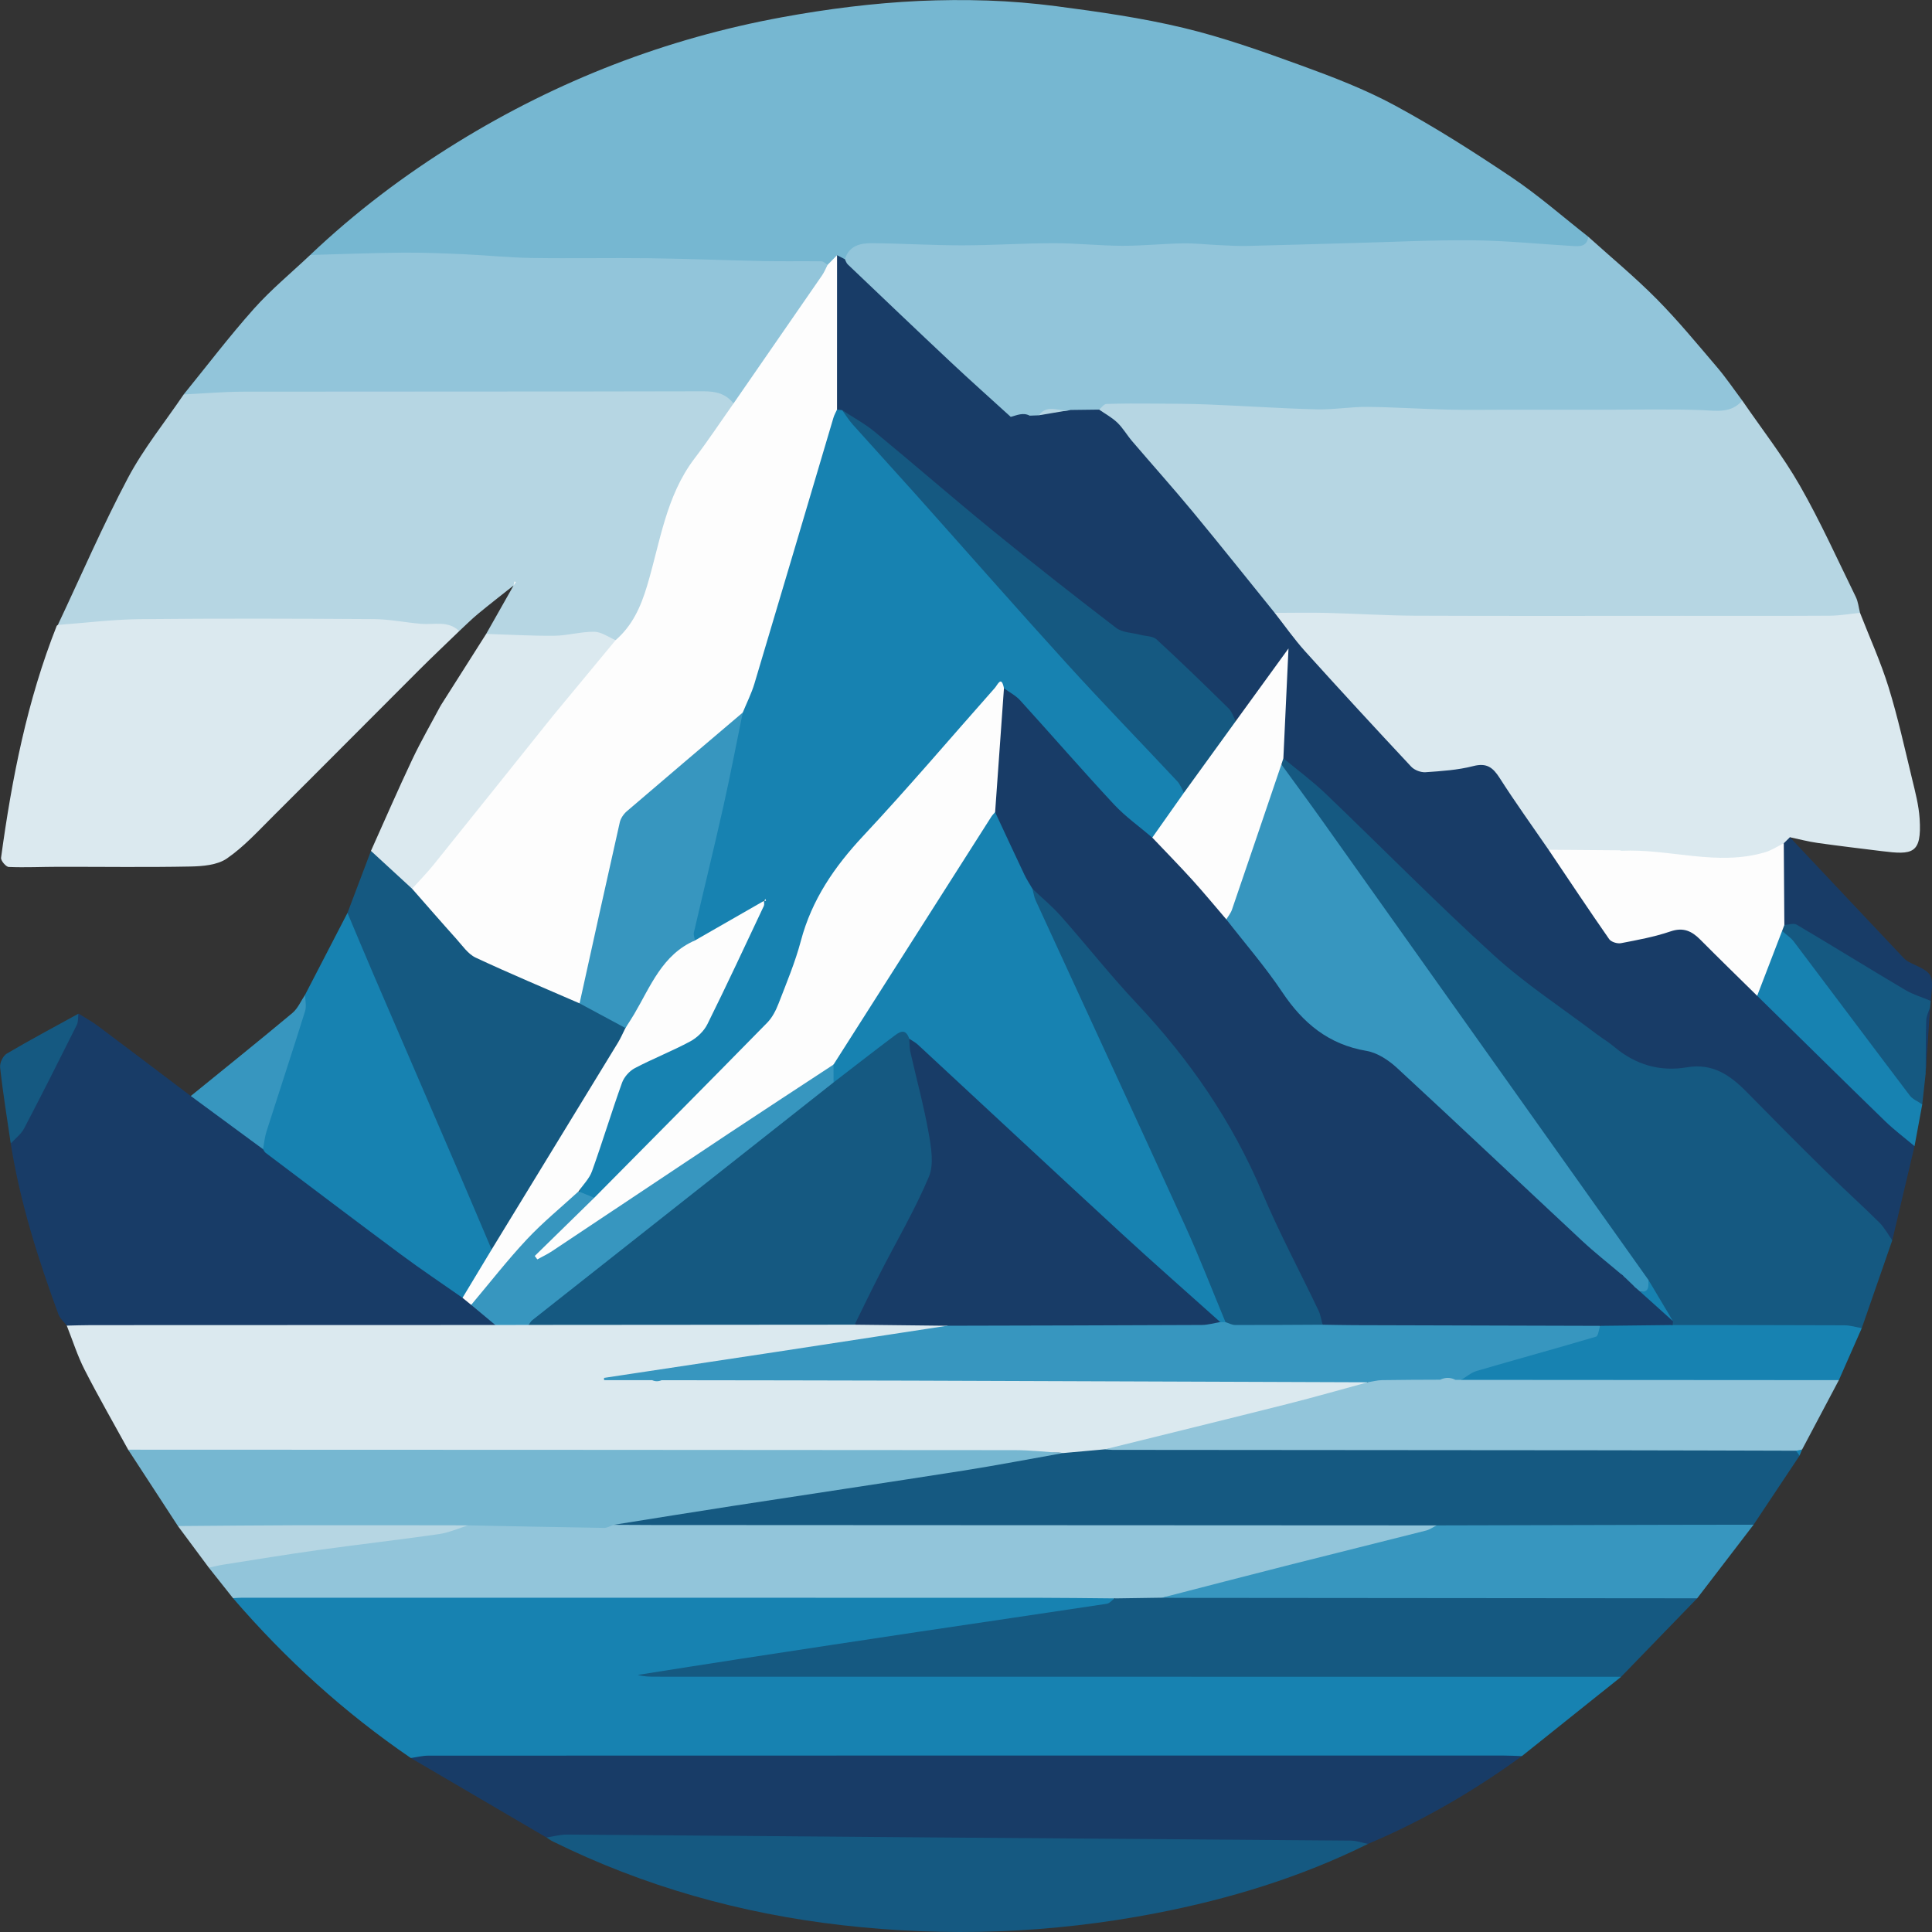 <svg height="2048" viewBox="0 0 2048 2048" width="2048" xmlns="http://www.w3.org/2000/svg" xmlns:xlink="http://www.w3.org/1999/xlink"><rect x="0" y="0" width="2048" height="2048" fill="#333333" stroke="none"/><mask id="a" fill="#fff"><path d="m0 0h1355.276v282.016h-1355.276z" fill="#fff" fill-rule="evenodd"/></mask><mask id="b" fill="#fff"><path d="m0 0h83.304v137.694h-83.304z" fill="#fff" fill-rule="evenodd"/></mask><g fill="none" fill-rule="evenodd"><path d="m0 270.298c47.749-45.386 99.997-84.855 155.977-119.372 106.541-65.694 221.234-110.122 344.269-132.661 96.343-17.647 193.249-24.435 290.686-11.686 45.246 5.92 90.682 12.383 134.981 23.011 42.174 10.12 83.405 24.814 124.264 39.678 34.001 12.373 68.175 25.463 99.901 42.648 42.581 23.069 83.654 49.226 123.889 76.281 28.225 18.978 53.973 41.671 80.825 62.702 3.005 14.867-8.64 14.234-16.845 14.388-20.75.389-41.419-2.446-62.089-4.172-27.156-2.263-54.245-2.844-81.325.129-11.172 1.224-22.327 1.154-33.505 1.398-57.487 1.253-114.974-1.758-172.509 2.459-27.895 2.044-56.156-1.784-84.397-1.138-66.972 1.53-133.957-2.764-200.971-.784-32.462.961-64.93-1.221-97.412-.636-12.013.215-23.374 1.681-33.016 9.574-3.664 2.838-8.042 3.493-12.452 4.011-5.354 2.706-10.196 6.997-16.916 5.624-16.909-3.358-33.844-4.04-50.885-1.183-15.514 2.603-30.74-1.822-46.187-2.05-53.276-.787-106.548-.08-159.801.479-53.884.566-107.383-5.592-161.135-6.717-32.577-.678-64.566 7.781-97.178 6.325-10.007-.447-20.497.315-28.171-8.308" fill="#76b7d1" mask="url(#a)" transform="translate(328.794)"/><path d="m1718.474 1777.464c-35.076 28.034-70.15 56.069-105.226 84.1-9.018 3.744-18.42 4.808-28.142 4.808-374.763-.064-749.522-.064-1124.284.042-8.624.003-16.884-1.845-25.313-2.838-70.361-48.053-132.907-104.874-188.519-169.476 8.548-7.79 19.156-5.367 29.006-5.38 140.156-.174 280.314-.116 420.47-.116 151.878-.003 303.758-.032 455.639.067 9.469.006 19.284-1.578 28.113 3.715 5.197 12.258-5.235 11.795-11.456 12.91-25.169 4.512-50.639 7.183-75.862 11.355-117.742 19.466-235.957 35.831-353.85 54.304-16.705 2.616-33.646 2.687-50.424 4.532 20.282-1.925 40.59-3.14 60.981-3.137 312.719.032 625.434-.006 938.153.151 10.352.006 21.476-2.815 30.715 4.962" fill="#1782b1"/><path d="m887.311 270.505c2.768 1.443 5.539 2.886 8.308 4.326 11.402 6.071 20.724 14.761 29.531 24.007 44.837 47.08 94.813 88.718 140.93 134.442 1.914 1.899 4.33 3.066 6.826 4.017 6.647 1.854 13.14-.961 19.732-.668 3.159-.174 6.311-.186 9.472-.247 10.788-.868 21.345-3.082 31.905-5.28 9.248-1.771 18.583-1.263 27.895-1.125 10.365.064 18.119 4.75 24.094 13.186 19.703 27.832 42.638 53.07 64.783 78.839 23.236 27.038 43.71 56.252 67.314 82.946 12.32 13.938 25.044 27.562 36.053 42.632 43.55 57.679 94.592 108.573 144.124 160.843 4.499 4.75 9.168 6.502 15.585 5.724 16.381-1.98 32.913-3.24 49.08-6.299 13.735-2.6 21.991 2.153 29.307 13.334 16.964 25.929 33.518 52.154 51.81 77.187 18.836 28.414 38.632 56.191 57.234 84.749 7.213 11.068 14.468 15.516 27.518 11.068 14.061-4.792 29.214-5.82 43.342-10.467 13.552-4.458 23.796.35 33.14 9.442 19.834 19.309 39.109 39.186 58.77 58.669 47.64 49.342 97.341 96.534 147.884 142.855 6.573 6.026 14.18 11.371 17.54 20.292-7.866 33.26-15.729 66.52-23.594 99.783-20.257-20.112-41.147-39.543-61.906-59.128-38.395-36.223-73.465-75.879-112.987-111.003-6.922-6.155-13.844-9.294-22.855-9.095-10.644.231-21.422-.996-31.918.257-23.902 2.847-43.538-6.18-62.229-19.588-31.614-22.674-63.913-44.399-95.261-67.423-17.553-12.891-33.752-27.816-48.933-43.512-55.282-57.139-115.313-109.287-171.718-165.253-12.794-12.698-27.089-23.972-39.809-36.885-3.29-8.253-3.149-17.014-1.52-25.293 4.97-25.274-.55-51.113 4.903-76.596-11.872 15.16-22.974 30.451-33.563 46.132-4.426 6.556-8.346 13.897-17.146 15.757-6.835-1.71-9.741-8.012-13.943-12.576-21.713-23.602-47.442-42.934-69.385-66.266-5.511-5.856-11.85-8.587-20.068-6.871-10.167 2.124-18.609-1.941-26.587-8.006-83.571-63.551-163.894-131.147-244.726-198.105-9.412-7.8-18.314-16.268-27.575-24.3-5.847-5.075-11.959-8.693-19.511-10.059-2.733-1.157-4.493-3.198-5.568-5.936-4.243-28.709-1.267-57.566-1.933-86.34-.419-18.142-.339-36.31.096-54.465.166-7 2.102-13.591 5.562-19.701" fill="#183c67"/><path d="m515.39 671.938c9.668-17.078 19.332-34.154 28.999-51.232 0 0-.026-.022-.026-.022-12.602 10.018-25.345 19.858-37.745 30.117-6.903 5.708-13.232 12.11-19.822 18.197-103.489-13.299-207.496-6.029-311.272-7.948-32.552-.601-64.994.768-97.392 3.808-5.728.54-11.741 2.102-16.817-2.401 24.519-51.978 47.339-104.868 74.192-155.602 16.551-31.277 39.259-59.267 59.205-88.734 19.025-8.639 39.758-7.623 59.5-7.742 163.961-.977 327.929-.585 491.893-.466 11.949.01 23.633 1.028 30.971 12.573 4.733 7.495-.307 12.942-3.888 18.807-14.698 24.091-33.47 45.357-47.72 69.779-4.599 7.884-8.637 15.806-10.864 24.711-8.266 33.058-20.052 65.084-28.187 98.215-5.059 20.604-15.239 38.402-35.921 47.706-21.47-8.629-43.349-5.203-65.308-2.651-18.407 2.137-36.942 1.17-55.42.627-5.818-.174-11.757-1.109-14.378-7.742m835.862-22.263c-28.9-35.728-57.503-71.707-86.8-107.105-20.974-25.344-42.936-49.856-64.313-74.867-5.447-6.37-9.7-13.887-15.674-19.653-5.651-5.454-12.839-9.304-19.354-13.858-3.245-9.413 4.483-9.786 9.632-10.464 15.255-2.005 30.44-5.078 46.078-1.922 28.891 5.827 58.351.704 87.491 4.091 38.712 4.499 77.529 4.03 116.423.431 34.078-3.153 68.098 4.885 102.177 2.793 42.008-2.581 84.176-1.562 126.046-1.491 51.042.084 102.324-.447 153.372 2.578 14.385.855 27.073-3.722 40.561-5.608 20.51 29.937 43.045 58.704 61.007 90.107 21.841 38.18 39.947 78.524 59.337 118.093 2.502 5.113 3.024 11.203 4.464 16.837-4.093 9.05-12.068 9.243-20.295 9.095-92.682-1.665-185.389-1.411-278.052-.183-36.136.479-72.345 4.175-108.49 2.015-45.688-2.735-91.399-4.335-137.128-5.734-14.369-.44-28.747-.254-43.022 2.182-12.042 2.057-23.313-.27-33.46-7.337" fill="#b6d6e3"/><path d="m1846.894 424.6c-12.071 13.98-27.495 10.68-43.387 10.114-35.096-1.247-70.262-.395-105.402-.395-33.8 0-67.599 0-101.402 0-20.494 0-40.997.399-61.477-.096-28.625-.688-57.224-2.645-85.846-2.892-17.956-.154-35.963 3.069-53.89 2.6-38.104-.993-76.163-3.609-114.254-5.152-19.377-.787-38.789-.813-58.188-.958-16.756-.125-33.524-.196-50.264.405-2.624.093-5.117 3.886-7.671 5.968-10.09.125-20.177.251-30.267.373-11.05 2.954-23.178-.543-33.678 5.685-3.226.122-6.451.244-9.674.366-6.947-3.696-13.453-.444-20.058 1.279-21.086-19.209-42.405-38.161-63.206-57.679-36.734-34.475-73.167-69.278-109.649-104.029-1.408-1.34-1.994-3.555-2.96-5.361 4.416-14.629 16.586-17.156 28.977-17.04 31.822.296 63.638 2.282 95.453 2.275 32.353-.006 64.706-2.23 97.06-2.263 24.1-.022 48.2 2.651 72.307 2.741 21.409.077 42.818-2.185 64.242-2.571 12.656-.228 25.335 1.263 38.011 1.825 10.077.45 20.174 1.128 30.244.9 37.665-.858 75.324-2.095 112.99-3.095 42.453-1.128 84.918-3.313 127.358-2.864 34.881.37 69.724 3.995 104.596 6.003 7.511.434 15.581 1.012 16.727-9.841 24.305 21.938 49.624 42.866 72.62 66.106 22.577 22.815 43.061 47.751 63.929 72.215 9.578 11.226 17.879 23.551 26.759 35.378" fill="#92c5da"/><path d="m135.861 1536.734c-15.476-28.208-31.553-56.107-46.184-84.749-7.619-14.919-12.688-31.145-18.906-46.784 8.34-8.227 18.989-5.64 28.775-5.631 141.432.157 282.868-.823 424.297.395 12.468-.652 24.935-.495 37.406-.055 108.231-.967 216.462-.19 324.693-.434 6.394-.016 12.797-.251 19.169.472 27.463-.758 54.936-.273 82.406-.254 5.287.003 10.586.276 15.444 2.741 3.856 2.616 2.762 5.251-.378 7.321-5.504 3.632-11.959 4.442-18.285 5.277-94.067 12.444-187.853 26.813-281.614 41.375-16.647 2.587-33.486 2.664-50.223 4.618 12.253-1.745 24.561-2.009 36.885-1.993 5.53 1.356 10.992.678 16.455-.595 63.874-.993 127.749-3.432 191.562 1.44 13.837 1.057 27.697 1.08 41.515.434 141.586-6.637 283.246-2.083 424.864-2.147 27.355-.013 55.301-.01 82.649 4.628 5.856 3.281 4.282 6.37-.461 9.037-5.642 3.169-12 4.294-18.189 5.791-85.782 20.768-171.353 42.403-257.337 62.387-15.172 3.159-30.337 6.37-45.912 2.674-20.686-.749-41.371-.848-62.041-.858-298.587-.129-597.171-.058-895.758-.206-10.397-.003-21.495 2.626-30.833-4.888m1215.391-887.06c18.337-.022 36.68-.427 55.007.019 31.256.758 62.498 2.844 93.754 2.979 94.416.408 188.836.148 283.255.148 52.133 0 104.266.174 156.396-.145 10.682-.064 21.354-1.98 32.033-3.04 10.215 26.215 21.937 51.958 30.241 78.771 9.879 31.894 17.053 64.646 24.932 97.145 3.376 13.919 7.095 28.025 8.016 42.22 2.454 37.75-7.77 38.467-40.021 34.475-22.766-2.819-45.554-5.505-68.265-8.719-9.828-1.392-19.489-3.972-29.227-6.01-1.936 3.982-3.991 7.874-7.77 10.5-23.044 16.548-49.711 19.64-76.032 15.369-40.433-6.559-81.568-2.59-121.838-10.889-16.253-3.349-33.614 5.338-50.194-1.755-17.338-25.238-35.262-50.094-51.736-75.885-7.2-11.274-13.716-16.471-28.065-12.775-16.372 4.21-33.643 5.325-50.613 6.505-4.986.347-11.78-2.24-15.194-5.891-37.816-40.44-75.36-81.14-112.439-122.258-11.575-12.836-21.54-27.134-32.241-40.764" fill="#dbe9ef"/><path d="m1360.427 803.821c14.973 12.45 30.74 24.059 44.779 37.493 59.554 56.988 117.364 115.878 178.304 171.311 33.585 30.548 72.089 55.645 108.42 83.139 6.343 4.798 13.258 8.88 19.319 14 22.458 18.958 48.456 26.482 76.969 21.62 27.476-4.683 46.082 8.558 63.686 26.505 26.9 27.421 53.98 54.671 81.35 81.616 19.338 19.039 39.505 37.226 58.812 56.291 5.488 5.422 9.264 12.595 13.828 18.965-10.778 31.036-21.556 62.072-32.334 93.108-3.024.996-6.071 1.957-9.29 1.941-60.37-.283-120.744.601-181.114-.463-1.59-.029-3.139-.453-4.653-.726-1.69-.408-3.296-1.141-4.755-2.102-5.853-18.374-17.303-33.44-28.91-48.407-50.907-68.513-99.527-138.681-149.276-208.035-75.875-105.768-151.538-211.69-225.125-319.083-4.503-6.566-9.62-12.846-12.032-20.681-.333-2.481.09-4.724 2.022-6.489" fill="#155981"/><path d="m435.509 1863.575c6.173-.874 12.349-2.516 18.522-2.516 380.017-.129 760.037-.122 1140.055-.1 6.391 0 12.781.389 19.169.601-50.978 37.072-105.082 68.603-163.174 93.079-17.498 2.028-35.07 1.6-52.632 1.6-93.267-.006-186.56 1.388-279.796-.331-138.517-2.555-277.044-1.671-415.535-3.712-40.846-.601-82.003.106-122.83-4.355-47.925-28.089-95.853-56.178-143.778-84.267" fill="#183c67"/><path d="m61.315 662.458c29.025-2.14 58.034-5.833 87.078-6.129 82.582-.842 165.184-.588 247.772-.051 16.82.106 33.595 3.625 50.434 5.02 13.713 1.138 28.465-3.744 40.197 7.7-14.1 13.652-28.385 27.115-42.27 40.986-51.599 51.56-102.951 103.37-154.655 154.824-15.837 15.761-31.15 32.653-49.32 45.206-10.154 7.016-25.636 8.269-38.792 8.53-46.6.926-93.232.241-139.855.302-17.553.022-35.128.897-52.642.174-2.983-.122-8.548-6.765-8.144-9.738 11.415-83.907 27.659-166.699 58.985-245.801.173-.434.8-.685 1.213-1.022" fill="#dbe9ef"/><path d="m525.067 1404.555c-142.946.042-285.889.074-428.835.145-8.487.006-16.973.328-25.463.501-3.034-4.027-7.258-7.614-8.922-12.148-21.62-58.926-40.597-118.629-50.466-180.875 24.081-39.219 41.643-81.841 63.324-122.313 2.775-5.178 5.482-10.397 8.599-15.381 6.983 4.429 14.292 8.423 20.897 13.363 32.782 24.518 65.382 49.288 98.042 73.967 19.85 7.488 34.6 22.677 51.522 34.568 9.143 6.428 17.847 13.498 26.971 19.984 69.503 52.659 138.997 105.327 209.384 156.791 3.549 2.642 7.21 5.129 10.909 7.572 6.346 9.632 21.937 9.883 24.039 23.827" fill="#183c67"/><path d="m777.553 427.705c-8.215-10.545-18.893-12.952-32.068-12.92-162.419.424-324.841.164-487.263.411-21.166.032-42.331 1.906-63.503 2.925 24.667-30.345 48.351-61.577 74.348-90.727 18.282-20.501 39.717-38.164 59.737-57.097 32.58-.871 65.164-2.163 97.757-2.465 21.706-.202 43.435.704 65.129 1.665 23.796 1.051 47.551 3.583 71.343 3.959 42.037.665 84.093-.228 126.133.305 40.069.508 80.125 2.176 120.193 2.989 20.465.418 40.942-.035 61.41.26 2.192.032 4.349 2.443 6.522 3.747 3.843 6.714-1.194 11.332-4.368 15.783-28.811 40.408-56.076 81.889-84.518 122.554-2.73 3.902-5.344 8.147-10.852 8.61m403.94 1266.661c-27.678-.225-55.356-.643-83.033-.649-280.631-.064-561.262-.064-841.89-.058-3.191 0-6.378.289-9.575.44-8.541-10.763-17.079-21.53-25.614-32.293 4.551-7.337 12.416-7.903 19.617-9.063 74.124-11.933 148.575-21.523 223.019-31.168 11.46-1.485 23.406-1.437 33.873-7.678 16.711-4.033 33.691-1.835 50.543-2.063 34.312-.472 68.627-.151 102.935.99 25.044-.967 50.101-1.196 75.142-1.212 254.813-.154 509.622-.109 764.434-.048 9.546 0 19.22-1.028 28.535 2.047 3.971 1.893 6.215 4.448 1.99 8.192-4.125 3.651-9.492 4.515-14.644 5.865-91.991 24.155-184.596 45.858-276.637 69.891-16.34.559-32.939 5.062-48.696-3.195" fill="#92c5da"/><path d="m1522.803 1616.99c-276.97-.129-553.937-.257-830.907-.399-13.844-.006-27.691-.125-41.538-.193 3.821-10.602 13.908-8.334 21.454-9.503 73.203-11.361 146.501-22.114 219.781-33 65.372-9.712 130.555-20.688 196.039-29.587 13.021-1.768 25.947-6.029 39.397-4.014 14.743-1.324 29.486-2.645 44.229-3.969 19.994-2.661 39.976-5.187 60.226-5.181 213.678.074 427.356.032 641.038.09 9.549.003 19.21-.948 28.59 1.948 4.407 1.79 6.839 4.914 6.512 9.86-16.253 24.403-32.507 48.802-48.763 73.202-6.541 5.852-14.609 5.814-22.622 5.82-97.434.067-194.865.103-292.295-.058-7.328-.013-15.085.839-21.14-5.017m-341.309 77.377c16.74-.247 33.48-.495 50.216-.742 21.018-3.519 42.126-5.152 63.49-5.123 158.319.212 316.642.061 474.961.235 9.828.01 20.478-2.533 28.919 5.534-26.868 27.732-53.736 55.461-80.608 83.194-341.056-.032-682.111-.067-1023.17-.1-6.352 0-12.701 0-19.233-1.887 36.558-5.737 73.097-11.583 109.674-17.184 62.725-9.603 125.457-19.151 188.215-28.542 66.428-9.937 132.894-19.611 199.3-29.683 2.963-.45 5.498-3.738 8.234-5.701" fill="#155981"/><path d="m1127.029 1540.295c-35.364 6.254-70.639 13.077-106.109 18.653-81.693 12.836-163.494 24.981-245.225 37.573-41.81 6.441-83.561 13.241-125.339 19.878-3.328 1.128-6.672 3.281-9.984 3.23-48.015-.726-96.023-1.748-144.037-2.7-18.458 6.254-37.694 4.888-56.607 4.994-75.993.421-151.993.206-227.986.154-7.978-.003-16.023.251-23.13-4.4-17.588-26.983-35.172-53.964-52.754-80.944 313.259.109 626.516.167 939.769.463 17.137.016 34.27 2.022 51.403 3.098" fill="#76b7d1"/><path d="m579.288 1947.843c7.261-1.093 14.525-3.182 21.78-3.134 129.97.878 259.939 2.077 389.912 3.08 147.033 1.134 294.068 2.099 441.098 3.349 6.01.051 12 2.285 18.001 3.503-71.318 35.372-146.713 58.328-224.559 73.404-110.532 21.411-221.906 25.534-333.663 12.65-106.807-12.315-209.166-40.967-305.902-88.718-2.333-1.151-4.448-2.745-6.666-4.133m-210.943-980.117c8.295-21.915 16.589-43.83 24.884-65.746 10.535 0 14.708 9.237 21.105 15.022 8.202 7.414 15.687 15.619 23.662 23.304 19.476 20.466 37.4 42.387 58.057 61.751 6.695 6.277 13.761 11.567 22.228 15.269 32.686 14.289 65.516 28.266 97.428 44.284 10.922 6.347 22.756 10.705 34.2 15.912 5.722 2.603 11.29 5.717 14.023 12.01.982 6.955-2.759 12.38-6.029 17.837-41.784 69.718-84.397 138.928-127.022 208.129-2.493 4.046-4.512 8.658-9.901 9.805-12.765-12.826-16.893-30.39-23.623-46.164-38.523-90.299-79.123-179.702-116.279-270.586-5.395-13.196-12.724-25.891-12.73-40.825" fill="#155981"/><path d="m1903.801 1537.818c-65.042-.161-130.085-.402-195.127-.466-176.49-.177-352.979-.273-529.466-.431-2.65-.003-5.296-.389-7.949-.598 64.527-15.989 129.102-31.791 193.562-48.057 28.481-7.186 56.725-15.308 85.075-23.005 2.775-8.97 10.656-7.257 16.925-7.45 19.345-.588 38.709-.35 58.063-.199 5.959.646 11.927.575 17.905.202 3.066-.141 6.119.186 9.188.167 123.899-1.488 247.791-.357 371.684-.572 8.788-.016 18.317-1.948 25.611 5.589-12.986 24.512-25.972 49.024-38.958 73.539-1.888 1.877-4.202 1.568-6.512 1.279" fill="#92c5da"/><path d="m368.346 967.726c9.495 22.484 18.861 45.023 28.507 67.443 30.34 70.528 60.821 140.995 91.175 211.519 11.149 25.91 22.09 51.91 33.128 77.868-5.04 20.254-14.561 37.782-30.865 51.184-21.636-15.163-43.627-29.844-64.838-45.585-48.171-35.744-95.965-72.003-143.864-108.117-1.197-.903-1.843-2.539-2.749-3.834-5.741-7.691-2.102-15.336.483-22.719 15.092-43.066 26.967-87.179 42.248-130.174 1.264-3.558 2.16-7.09 1.882-10.869 14.964-28.905 29.931-57.811 44.894-86.716" fill="#1782b1"/><path d="m1799.08 1694.271c-183.261-.157-366.522-.312-549.783-.476-5.859-.006-11.719-.112-17.581-.17 45.032-11.602 90.038-23.336 135.119-34.771 48.287-12.251 96.66-24.165 144.943-36.435 3.885-.987 7.367-3.58 11.031-5.431 83.344-.202 166.691-.415 250.038-.607 28.67-.067 57.34-.087 86.013-.132-19.924 26.006-39.851 52.013-59.778 78.023" fill="#3796bf"/><path d="m1949.272 1462.998c-133.442-.087-266.88-.174-400.322-.257-3.171-11.801 6.899-11.682 13.005-13.023 34.209-7.514 67.468-18.457 101.226-27.562 13.761-3.712 27.207-8.176 36.315-20.401 24.59-1.867 49.269-6.344 73.417 2.831 60.732.048 121.464.006 182.195.28 6.157.026 12.304 1.951 18.455 2.995-8.099 18.383-16.196 36.76-24.292 55.137" fill="#1782b1"/><path d="m436.846 942.085c-14.538-13.366-29.079-26.736-43.618-40.102 14.516-32.286 28.587-64.785 43.714-96.779 9.204-19.466 20.042-38.152 30.145-57.19 24.791 4.969 49.877 2.246 74.832 2.841 14.349.341 28.727.058 42.773 3.635 6.583 7.768-.208 13.058-4.141 17.94-27.447 34.051-54.498 68.436-83.017 101.599-16.365 19.032-29.793 40.331-46.018 59.44-3.757 4.429-6.151 12.029-14.669 8.616" fill="#dbe9ef"/><path d="m2029.487 1214.976c-10.49-8.854-21.55-17.12-31.377-26.668-45.336-44.043-90.33-88.445-135.448-132.719 2.951-25.585 11.168-49.136 26.724-69.859 10.112-1.26 13.578 7.112 18.084 13.257 36.203 49.361 72.169 98.896 109.898 147.114 6.56 8.388 13.284 16.596 20.305 24.579-2.73 14.768-5.459 29.532-8.186 44.296" fill="#1782b1"/><path d="m586.049 758.938c-33.892-1.086-67.804-1.838-101.665-3.577-5.872-.302-11.533-4.782-17.293-7.34 16.097-25.364 32.2-50.724 48.299-76.081 24.129.749 48.267 2.234 72.383 1.977 14.097-.151 28.18-4.429 42.232-4.229 7.565.106 15.05 5.743 22.57 8.883 2.502 3.381.314 6.138-1.536 8.526-18.196 23.477-37.179 46.305-56.76 68.625-2.083 2.375-4.551 4.57-8.231 3.217" fill="#dbe9ef"/><path d="m2037.671 1170.681c-4.483-3.111-10.135-5.325-13.271-9.465-41.102-54.205-81.789-108.731-122.801-163.006-3.341-4.422-8.298-7.617-12.506-11.383-.611-2.478-.25-4.821.944-7.054 4.928-6.126 10.81-6.045 17.057-2.423 46.927 27.224 94.071 54.073 139.631 83.599-.23 2.166-.458 4.332-.688 6.498-3.059 23.429-3.744 47.015-4.752 70.582-1.203 10.882-2.41 21.767-3.613 32.653" fill="#155981"/><path d="m2046.724 1060.946c-9.037-3.783-18.663-6.563-27.015-11.515-38.533-22.85-76.624-46.456-115.182-69.268-3.171-1.877-8.637.154-13.037.37-3.498-2.992-4.579-7.141-4.759-11.396-.899-21.166-.742-42.339-.109-63.509.131-4.329 1.594-8.292 4.259-11.753 2.163-2.118 4.33-4.239 6.493-6.357 40.177 42.686 80.333 85.392 120.593 127.998 2.096 2.221 4.883 4.011 7.671 5.312 23.921 11.158 23.943 11.11 21.086 40.118" fill="#183c67"/><path d="m188.609 1617.677c43.038-.302 86.077-.781 129.115-.865 59.535-.119 119.073.061 178.611.116-10.34 3.182-20.474 7.778-31.051 9.294-42.766 6.132-85.715 11.001-128.507 16.956-33.38 4.644-66.639 10.169-99.936 15.398-5.194.816-10.311 2.14-15.46 3.23-10.925-14.71-21.847-29.42-32.772-44.129" fill="#b6d6e3"/><path d="m323.451 1054.441c.058 5.856 1.597 12.177-.064 17.49-13.341 42.645-27.374 85.07-40.942 127.641-1.907 5.984-2.438 12.412-3.607 18.634-25.534-18.801-51.071-37.599-76.598-56.393 35.963-29.246 72.118-58.254 107.687-87.973 5.831-4.872 9.082-12.855 13.524-19.399" fill="#3796bf"/><path d="m83.304 0c-.627 4.114-.262 8.722-2.029 12.261-18.295 36.619-36.705 73.189-55.704 109.444-3.213 6.132-9.383 10.699-14.186 15.989-3.92-26.897-8.279-53.742-11.335-80.738-.525-4.66 3.149-12.225 7.146-14.578 25.012-14.735 50.667-28.375 76.108-42.378" fill="#155981" mask="url(#b)" transform="translate(0 1074.485)"/><path d="m2041.285 1138.027c.141-18.833.006-37.673.618-56.49.154-4.737 2.691-9.394 4.135-14.089-1.584 23.525-3.168 47.054-4.752 70.579" fill="#183c67"/><path d="m1903.801 1537.818c2.17-.427 4.343-.855 6.512-1.279-.896 2.169-1.795 4.339-2.691 6.505-1.274-1.742-2.547-3.484-3.821-5.226" fill="#1782b1"/><path d="m586.049 758.939c22.18-26.791 44.36-53.581 66.534-80.369 17.751-15.404 26.577-34.97 33.4-57.705 13.761-45.868 19.844-94.905 50.184-134.773 14.439-18.968 27.633-38.894 41.39-58.386 31.316-45.267 62.661-90.512 93.895-135.836 2.358-3.42 3.914-7.398 5.84-11.113 3.341-3.416 6.679-6.836 10.02-10.252-.013 54.552-.022 109.107-.032 163.659 2.422 6.675-.787 12.605-2.608 18.647-28.414 94.172-56.261 188.515-83.705 282.976-2.256 7.761-4.746 15.343-10.452 21.369-36.651 33.318-74.566 65.183-112.763 96.692-11.367 9.378-17.393 20.366-20.442 34.713-10.992 51.701-21.895 103.434-34.708 154.727-1.766 7.077-1.946 15.005-8.224 20.324-36.779-16.015-73.814-31.48-110.138-48.474-8.093-3.786-14.023-12.656-20.369-19.711-15.85-17.618-31.371-35.542-47.023-53.34 7.648-8.491 15.716-16.638 22.871-25.528 42.229-52.444 84.243-105.061 126.331-157.62" fill="#fdfdfd"/><path d="m787.36 755.312c4.176-10.214 9.239-20.164 12.384-30.689 28.091-93.896 55.832-187.901 83.747-281.854.886-2.979 2.509-5.74 3.786-8.603 1.802.199 3.607.399 5.408.598 14.365 11.232 25.524 25.505 37.633 38.978 61.932 68.886 122.408 139.073 185.604 206.85 43.931 47.118 86.426 95.589 131.784 141.377 4.867 4.914 10.013 9.777 10.058 17.541-7.491 19.171-20.689 34.334-34.315 49.204-6.749 2.304-10.928-2.118-15.431-5.888-41.4-34.687-76.454-75.426-111.332-116.441-10.522-12.377-18.474-27.668-34.088-35.14-5.639-1.652-7.325 3.391-9.991 6.277-39.873 43.13-78.115 87.719-116.622 132.07-11.2 12.9-21.834 26.501-34.152 38.184-20.462 19.408-33.528 42.49-41.374 69.284-8.733 29.815-21.585 58.193-31.281 87.69-3.763 11.444-10.791 20.691-19.258 29.146-38.19 38.139-76.23 76.428-114.286 114.702-12.048 12.116-24.1 24.175-34.897 37.538-8.349 10.333-17.674 20.132-30.465 25.418-7.043.437-11.815-3.609-16.263-8.311 16.695-37.033 26.99-76.342 40.206-114.609 3.546-10.271 9.136-17.506 19.569-21.555 19.386-7.53 37.086-18.791 56.399-26.582 9.511-3.837 14.445-11.724 18.756-20.781 15.837-33.289 27.559-68.465 45.87-100.616 3.965-6.961 7.271-14.298 12.119-20.697.838-1.106 2.829-2.057 2.714-3.005-.192-1.562-.954-1.6-.755-.302.141.929-.403 1.707-1.386 2.33-18.868 13.916-39.627 24.769-59.289 37.371-4.359 2.796-9.399 5.37-14.945 2.15-5.021-7.761-1.366-15.632.234-23.162 12.743-59.896 29.236-118.883 43.298-178.468 3.162-13.389 3.946-27.507 10.56-40.003" fill="#1782b1"/><path d="m1255.041 840.289c-2.314-4.053-3.949-8.748-7.047-12.062-38.977-41.664-78.777-82.567-117.147-124.784-54.076-59.498-107.086-119.976-160.649-179.943-22.004-24.634-44.341-48.966-66.345-73.597-4.157-4.654-7.463-10.079-11.165-15.144 11.597 7.639 23.998 14.295 34.66 23.079 41.8 34.44 82.649 70.052 124.622 104.273 43.182 35.208 87.002 69.65 131.243 103.505 6.586 5.036 17.015 5.014 25.668 7.318 5.818 1.546 13.274 1.286 17.197 4.901 25.87 23.821 51.109 48.343 76.198 73.002 3.562 3.5 5.191 8.979 7.712 13.543 1.462 6.614-2.97 10.985-6.269 15.545-11.751 16.23-22.695 33.025-34.568 49.162-3.667 4.985-6.467 11.213-14.113 11.2" fill="#155981"/><path d="m1890.881 893.873c.202 28.886.403 57.772.608 86.658-.8 2.099-1.597 4.194-2.394 6.293-8.813 22.924-17.623 45.846-26.433 68.767-20.071-19.781-40.293-39.405-60.143-59.408-9.104-9.176-18.01-13.537-31.729-8.848-16.964 5.795-34.84 9.076-52.508 12.47-3.869.742-10.42-1.292-12.516-4.307-21.79-31.319-42.917-63.101-64.226-94.757 25.198.193 50.399.382 75.6.601.499.003 1.005.533 1.494.508 50.978-2.478 101.773 16.857 152.793 1.453 6.81-2.057 12.986-6.235 19.454-9.429m-635.84-53.584c18.317-25.303 36.635-50.608 54.949-75.911 17.985-24.779 35.969-49.561 55.864-76.978-1.901 40.764-3.664 78.595-5.427 116.422-.701 2.163-1.402 4.323-2.102 6.486 3.095 5.888.79 11.499-.976 17.082-14.676 46.418-30.939 92.298-46.767 138.324-1.555 4.525-2.643 9.507-8.666 10.239-5.843-.444-9.616-4.499-12.829-8.549-18.503-23.304-40.686-43.053-61.1-64.505-3.891-4.091-8.884-8.041-6.525-15.022 11.191-15.86 22.385-31.724 33.579-47.587" fill="#fdfdfd"/><path d="m1101.166 440.251c9.383-12.916 22.593-2.95 33.678-5.682-11.226 1.893-22.452 3.789-33.678 5.682m-29.73 1.645c6.685-.424 13.37-.852 20.058-1.276-6.688.424-13.373.852-20.058 1.276" fill="#b6d6e3"/><path d="m544.363 620.684c.358-1.456.717-2.912 1.072-4.364.442.257.88.517 1.322.778-.79 1.205-1.578 2.407-2.368 3.609 0 0-.026-.022-.026-.022" fill="#fdfdfd"/><path d="m905.942 1404.225c-115.198.087-230.399.174-345.597.26-1.398-8.25 5.488-10.937 10.24-14.639 87.002-67.796 172.614-137.369 259.978-204.693 17.313-13.341 34.344-27.003 51.093-41.044 21.303-15.128 40.574-32.948 62.101-47.716 13.05-8.957 17.348-7.132 23.681 7.279 5.946 32.058 13.597 63.75 21.479 95.335 6.131 24.573 4.695 46.826-8.343 69.258-23.054 39.665-41.902 81.667-64.838 121.442-2.919 5.062-5.216 10.574-9.796 14.517" fill="#155981"/><path d="m905.942 1404.225c8.868-17.959 17.524-36.027 26.647-53.854 17.524-34.234 37.131-67.552 52.047-102.878 5.571-13.193 2.47-31.296-.234-46.524-5.114-28.777-12.89-57.075-19.322-85.623-1.034-4.599-.848-9.474-1.226-14.221 6.234-1.932 9.988 2.32 13.965 5.775 27.406 23.792 53.292 49.265 79.817 74.008 60.489 56.429 121.188 112.597 182.749 167.853 15.863 14.241 32.721 27.523 46.994 43.487 3.722 4.162 11.277 8.967 1.91 15.333-7.168 2.786-14.657 2.346-22.055 2.353-79.565.061-159.126.096-238.69-.051-8.314-.016-17.133 1.549-24.42-4.548-32.728-.37-65.455-.739-98.183-1.109" fill="#183c67"/><path d="m1004.126 1405.335c89.882-.222 179.76-.376 269.642-.8 6.595-.032 13.181-2.005 19.774-3.076 2.422-2.153 5.335-2.578 8.413-2.423 33.72 1.69 67.478-.022 101.22.942 91.875-1.077 183.744-.392 275.61-.328 6.275.003 12.938-.09 17.444 5.791-1.411 3.963-1.987 10.763-4.359 11.467-42.062 12.486-84.397 24.046-126.517 36.339-5.885 1.719-10.954 6.257-16.401 9.49-2.07-.016-4.135-.032-6.202-.051-5.338-2.79-10.701-2.709-16.081-.135-20.535.116-41.07.084-61.599.447-5.069.09-10.119 1.478-15.175 2.266-161.75-.591-323.5-1.241-485.25-1.748-87.766-.273-175.536-.309-263.302-.45-3.325 1.466-6.647 1.472-9.968-.006h-50.978c-.042-.813-.083-1.626-.125-2.439 59.849-9.021 119.704-17.988 179.543-27.083 61.445-9.336 122.875-18.795 184.311-28.201m-120.517-257.923c-63.881 50.416-127.755 100.838-191.642 151.24-42.59 33.604-85.21 67.166-127.758 100.822-1.603 1.266-2.589 3.323-3.863 5.014-11.76.022-23.521.045-35.278.068-8.528-7.109-17.057-14.215-25.585-21.324 1.578-12.862 12.029-19.907 19.46-28.594 25.588-29.927 48.319-62.619 80.496-86.359 4.106-3.031 7.533-8.089 13.885-5.39 5.543 2.263 11.085 4.525 16.628 6.784 3.632 6.633-2.115 9.834-5.447 13.231-14.532 14.835-28.311 30.535-45.573 42.471 67.842-45.952 135.298-92.466 204.711-136.02 30.664-19.238 61.538-38.168 91.344-58.762 3.351-2.314 7.184-5.608 10.842-.071 2.531 6.074 1.242 11.628-2.221 16.889" fill="#3796bf"/><path d="m691.376 1463.058c3.322 0 6.643.003 9.965.006-3.322-.003-6.643-.003-9.965-.006" fill="#92c5da"/><path d="m1696.229 1405.442c-86.88-.235-173.763-.453-260.643-.72-11.191-.035-22.378-.305-33.569-.469-24.004-43.4-43.803-88.905-65.913-133.252-15.466-31.033-29.78-62.644-45.381-93.629-11.69-23.22-29.726-41.59-46.133-61.102-45.592-54.214-92.515-107.281-139.051-160.683-3.901-4.48-7.741-8.751-13.101-11.441-9.546-8.623-12.4-20.916-17.325-32.042-7.965-18.004-17.556-35.323-23.044-54.426-1.261-39.421 5.101-78.415 6.314-117.688.128-4.139 1.005-8.6 5.853-10.426 5.776 4.242 12.461 7.652 17.188 12.855 33.256 36.593 65.66 73.98 99.328 110.177 12.164 13.077 27.063 23.593 40.712 35.278 14.186 14.957 28.635 29.67 42.485 44.933 12.343 13.604 24.02 27.816 35.992 41.761 12.829 6.704 19.914 19.119 28.372 29.876 18.817 23.924 37.848 47.706 55.784 72.315 8.512 11.679 18.807 20.231 33.188 23.223 2.074.434 4.003 1.655 6.08 1.948 38.795 5.476 65.542 30.39 92.275 56.201 57.932 55.931 116.555 111.144 176.458 164.96 8.727 7.842 16.132 17.13 25.895 23.805 1.197.791 2.326 1.694 3.411 2.629.525.453 1.034.951 1.558 1.401 1.011.903 1.949 1.906 2.854 2.918 2.173 2.433 4.365 4.872 6.685 7.186 1.421 1.337 2.803 2.716 4.234 4.043 1.578 1.282 3.178 2.523 4.851 3.686 11.54 9.741 24.558 17.981 31.979 31.872-.218 1.321-.435 2.639-.653 3.956-25.559.286-51.122.569-76.684.855" fill="#183c67"/><path d="m1718.314 1350.515c-13.732-11.66-27.943-22.799-41.109-35.073-65.471-61.034-130.437-122.611-196.215-183.308-8.954-8.26-20.874-16.191-32.446-18.145-40.113-6.775-67.286-29.32-89.334-62.297-17.988-26.906-39.39-51.512-59.273-77.129 2.032-3.407 4.727-6.585 5.987-10.262 17.581-51.293 34.968-102.653 52.402-153.995 14.596 20.099 29.374 40.07 43.765 60.317 115.137 162.013 230.197 324.081 345.283 486.129 3.968 12.534 2.701 14.314-8.804 12.396-1.328-1.157-2.656-2.311-3.984-3.465-1.107-.713-2.045-1.61-2.838-2.664-2.291-2.205-4.586-4.409-6.877-6.614-.944-1.032-1.981-1.96-3.098-2.799l-.246-.241c-.835-1.218-1.917-2.153-3.213-2.851" fill="#3796bf"/><path d="m1738.57 1369.148c10.317 1.154 8.672-6.261 8.807-12.396 8.727 14.633 17.453 29.265 26.187 43.888-11.661-10.503-23.329-20.999-34.993-31.492" fill="#1782b1"/><path d="m613.323 1262.889c-18.365 16.869-37.813 32.717-54.818 50.869-20.746 22.143-39.441 46.228-59.023 69.47-3.063-2.494-6.128-4.991-9.191-7.488 10.288-17.062 20.577-34.125 30.865-51.187 44.651-73.08 89.325-146.146 133.902-219.277 3.015-4.943 5.293-10.339 7.914-15.523 14.333-32.794 25.598-67.635 59.026-87.503 4.656-2.767 9.549-4.242 14.689-5.345 24.423-14.003 48.847-28.005 73.27-42.008 0 0-.134-.202-.134-.202-.006 1.89.618 4.075-.109 5.621-19.745 41.88-39.253 83.885-59.833 125.35-3.658 7.369-10.871 14.318-18.161 18.239-19.15 10.297-39.537 18.255-58.786 28.385-5.741 3.024-11.386 9.42-13.578 15.533-11.13 31.055-20.673 62.686-31.8 93.741-2.8 7.813-9.389 14.257-14.234 21.327" fill="#fdfdfd"/><path d="m736.687 996.906c-34.721 15.057-47.074 48.703-64.47 78.174-2.938 4.978-6.157 9.789-9.245 14.674-16.196-8.716-32.395-17.429-48.594-26.141 14.138-64.001 28.187-128.02 42.626-191.953.973-4.303 4.122-8.828 7.533-11.756 40.801-35.028 81.843-69.773 122.824-104.591-6.823 33.222-13.156 66.552-20.58 99.636-10.013 44.595-20.916 88.985-31.224 133.513-.598 2.587.71 5.621 1.13 8.446" fill="#3796bf"/><path d="m1526.668 1462.553c5.36.045 10.72.09 16.081.135-5.36-.045-10.72-.09-16.081-.135" fill="#1782b1"/><path d="m1064.233 729.565c-3.12 43.789-6.243 87.574-9.364 131.363-.71 14.257-10.33 24.367-17.178 35.5-42.981 69.879-88.061 138.414-132.347 207.46-5.882 9.169-10.669 19.874-21.78 24.621-36.91 24.252-73.913 48.356-110.708 72.784-62.559 41.542-124.968 83.313-187.504 124.89-4.999 3.323-10.493 5.894-15.757 8.816-.915-1.202-1.83-2.404-2.746-3.606 21.034-20.572 42.069-41.147 63.103-61.719 61.177-61.809 122.459-123.518 183.354-185.609 5.363-5.467 9.207-13.048 12.013-20.324 8.452-21.915 17.633-43.74 23.626-66.372 11.565-43.683 35.611-78.643 66.098-111.244 47.775-51.084 93.082-104.492 139.5-156.855 3.056-3.445 6.912-13.604 9.69.296m-254.277 225.332c.525-.627 1.053-1.257 1.578-1.883.141.64.285 1.279.426 1.922-.71-.077-1.421-.154-2.134-.235-.003-.006.131.196.131.196" fill="#fdfdfd"/><path d="m883.565 1128.509c55.743-87.577 111.479-175.161 167.254-262.719 1.126-1.768 2.694-3.256 4.055-4.869 10.304 22.079 20.532 44.194 30.984 66.196 2.48 5.222 5.722 10.079 8.612 15.102 17.581 25.81 28.036 55.227 40.824 83.354 29.214 64.254 59.113 128.184 88.531 192.342 24.961 54.439 49.896 108.901 72.851 164.234 2.467 5.946 7.843 12.177 2.416 19.386-1.853-.022-3.706-.048-5.555-.074-34.9-31.277-70.163-62.159-104.631-93.915-72.159-66.482-143.89-133.436-215.864-200.123-2.691-2.494-6.109-4.197-9.188-6.286-4.221-12.505-11.341-6.482-17.124-2.144-21.214 15.912-42.107 32.248-63.122 48.423-.013-6.306-.026-12.605-.042-18.907" fill="#1782b1"/><path d="m1299.091 1401.535c-14.103-33.848-27.278-68.117-42.475-101.464-52.581-115.383-105.882-230.439-158.799-345.672-1.731-3.776-2.256-8.112-3.344-12.184 10.119 9.635 20.99 18.595 30.219 29.024 27.06 30.586 52.389 62.773 80.352 92.475 55.829 59.305 101.156 125.022 132.978 200.486 17.94 42.545 39.829 83.406 59.711 125.134 2.195 4.605 2.893 9.931 4.285 14.919-30.9.148-61.801.395-92.701.302-3.411-.01-6.816-1.967-10.224-3.021" fill="#155981"/><path d="m1718.314 1350.515c1.072.951 2.147 1.903 3.216 2.854-1.072-.951-2.144-1.903-3.216-2.854m3.458 3.09c1.034.935 2.07 1.87 3.101 2.802-1.034-.935-2.067-1.87-3.101-2.802m9.977 9.415c.947.89 1.894 1.78 2.842 2.667-.95-.893-1.894-1.78-2.842-2.667" fill="#1782b1"/></g></svg>